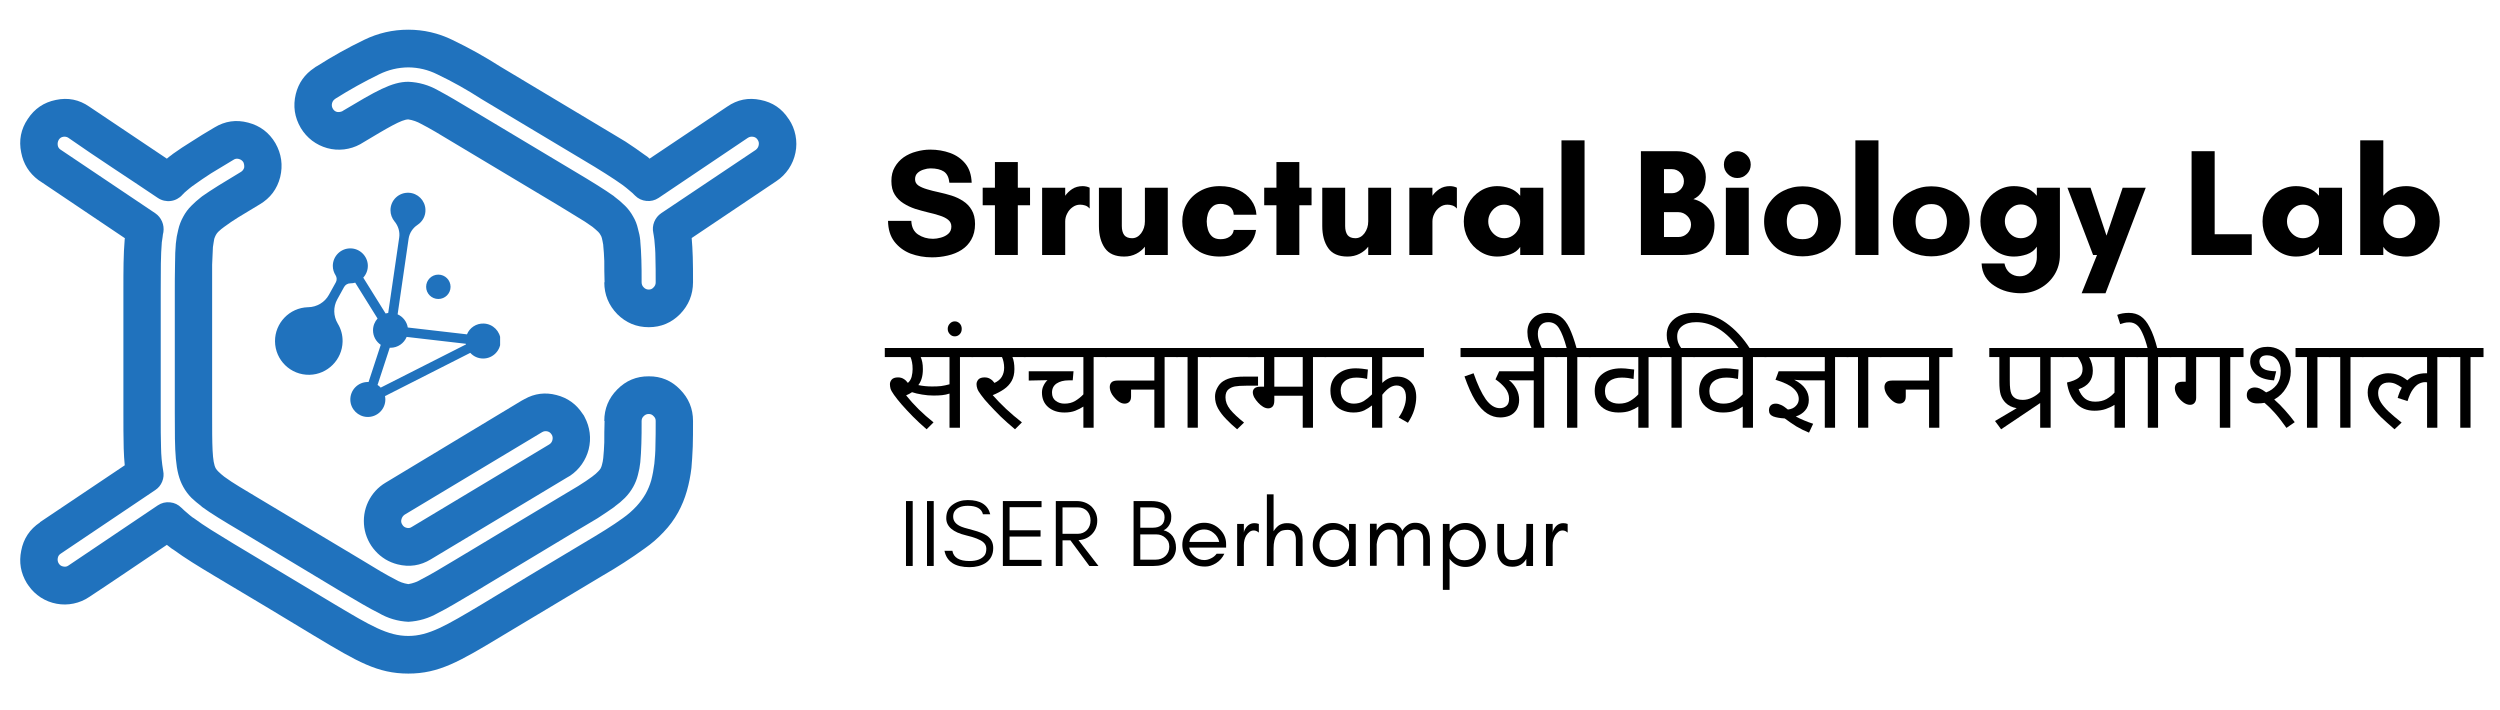 <svg xmlns="http://www.w3.org/2000/svg" xmlns:xlink="http://www.w3.org/1999/xlink" width="264" zoomAndPan="magnify" viewBox="0 0 198 56.25" height="75" preserveAspectRatio="xMidYMid meet" version="1.0"><defs><g/><clipPath id="d4ff845c56"><path d="M 1.301 2.102 L 63.625 2.102 L 63.625 53.484 L 1.301 53.484 Z M 1.301 2.102 " clip-rule="nonzero"/></clipPath><clipPath id="2b3cc79080"><path d="M 21.766 15.223 L 39.609 15.223 L 39.609 33.062 L 21.766 33.062 Z M 21.766 15.223 " clip-rule="nonzero"/></clipPath><clipPath id="77fc3ea884"><path d="M 33.75 22.715 C 33.75 22.184 34.184 21.75 34.715 21.75 C 35.25 21.75 35.684 22.184 35.684 22.715 C 35.684 23.25 35.25 23.68 34.715 23.68 C 34.184 23.68 33.75 23.25 33.75 22.715 Z M 39.648 26.953 C 39.68 27.742 39.047 28.395 38.266 28.395 C 37.859 28.395 37.496 28.223 37.246 27.945 L 30.492 31.371 C 30.508 31.457 30.52 31.547 30.52 31.637 C 30.52 32.422 29.867 33.051 29.078 33.023 C 28.359 32.996 27.773 32.41 27.746 31.691 C 27.719 30.902 28.348 30.254 29.133 30.254 C 29.152 30.254 29.172 30.254 29.191 30.254 L 30.156 27.309 C 29.785 27.059 29.543 26.637 29.543 26.16 C 29.543 25.801 29.68 25.473 29.902 25.227 L 28.133 22.387 C 28.012 22.422 27.883 22.441 27.746 22.441 L 27.742 22.441 C 27.539 22.441 27.348 22.555 27.25 22.734 L 26.711 23.711 C 26.379 24.312 26.398 25.039 26.75 25.629 C 27.004 26.043 27.145 26.535 27.133 27.059 C 27.105 28.488 25.941 29.656 24.512 29.684 C 23.016 29.715 21.793 28.52 21.781 27.031 C 21.77 25.582 22.93 24.375 24.383 24.332 C 24.391 24.332 24.402 24.332 24.41 24.332 C 25.094 24.32 25.723 23.945 26.051 23.348 L 26.598 22.359 C 26.695 22.184 26.684 21.969 26.578 21.801 C 26.441 21.586 26.359 21.332 26.359 21.059 C 26.359 20.289 26.984 19.668 27.75 19.672 C 28.488 19.672 29.105 20.27 29.133 21.008 C 29.145 21.387 29.004 21.734 28.77 21.988 L 30.539 24.828 C 30.609 24.809 30.676 24.793 30.746 24.785 L 31.617 18.816 C 31.684 18.355 31.543 17.891 31.242 17.531 C 31.047 17.289 30.926 16.984 30.926 16.648 C 30.926 15.863 31.578 15.234 32.367 15.266 C 33.086 15.293 33.668 15.875 33.695 16.594 C 33.719 17.098 33.465 17.547 33.074 17.805 C 32.695 18.055 32.43 18.449 32.363 18.898 L 31.492 24.895 C 31.91 25.082 32.219 25.469 32.297 25.938 L 36.984 26.48 C 37.195 25.961 37.715 25.602 38.316 25.625 C 39.035 25.652 39.621 26.234 39.648 26.953 Z M 36.906 27.277 C 36.902 27.262 36.898 27.246 36.895 27.227 L 32.207 26.684 C 32 27.188 31.504 27.543 30.926 27.543 C 30.906 27.543 30.887 27.543 30.867 27.543 L 29.902 30.488 C 29.996 30.547 30.078 30.621 30.152 30.699 Z M 36.906 27.277 " clip-rule="nonzero"/></clipPath><clipPath id="d941e67b19"><path d="M 193 27 L 196.695 27 L 196.695 34 L 193 34 Z M 193 27 " clip-rule="nonzero"/></clipPath></defs><g clip-path="url(#d4ff845c56)"><path fill="#2072bd" d="M 16.988 10.094 C 17.824 9.586 18.711 9.461 19.652 9.711 C 20.598 9.957 21.316 10.5 21.812 11.34 C 22.293 12.188 22.418 13.082 22.191 14.027 C 21.949 14.969 21.41 15.688 20.574 16.184 C 19.84 16.629 19.211 17.012 18.855 17.223 C 18.457 17.477 18.102 17.707 17.828 17.918 L 17.766 17.961 C 17.594 18.082 17.434 18.215 17.281 18.363 C 17.207 18.438 17.145 18.523 17.094 18.617 C 17.043 18.711 17.004 18.812 16.969 18.914 C 16.926 19.105 16.906 19.336 16.863 19.57 C 16.844 19.949 16.82 20.395 16.801 20.965 L 16.801 32.684 C 16.801 35.285 16.801 36.598 17.094 37.105 C 17.148 37.188 17.211 37.266 17.281 37.336 C 17.434 37.488 17.598 37.629 17.766 37.758 L 17.828 37.801 C 18.395 38.227 19.336 38.773 20.574 39.516 L 28.629 44.336 C 29.762 45.035 30.621 45.543 31.293 45.883 C 31.617 46.078 31.965 46.207 32.34 46.262 C 32.707 46.203 33.051 46.078 33.367 45.883 C 34.039 45.543 34.898 45.035 36.055 44.336 L 44.086 39.516 C 44.797 39.094 45.43 38.711 45.785 38.5 C 46.227 38.227 46.602 37.973 46.918 37.738 L 46.938 37.719 C 47.098 37.605 47.246 37.477 47.379 37.336 C 47.449 37.266 47.512 37.188 47.566 37.105 C 47.613 37.016 47.648 36.926 47.672 36.828 C 47.723 36.648 47.758 36.465 47.777 36.277 C 47.82 35.898 47.84 35.477 47.859 35.031 C 47.859 34.523 47.859 33.973 47.883 33.34 L 47.859 33.34 C 47.859 32.367 48.203 31.535 48.887 30.844 C 49.574 30.145 50.406 29.797 51.383 29.805 C 52.355 29.797 53.184 30.145 53.859 30.844 C 54.543 31.535 54.887 32.367 54.887 33.34 C 54.887 34.102 54.887 34.777 54.867 35.371 C 54.844 36.004 54.801 36.574 54.762 37.062 C 54.691 37.676 54.57 38.285 54.402 38.879 C 54.234 39.469 54.004 40.035 53.711 40.574 C 53.395 41.145 53.012 41.668 52.559 42.137 C 52.109 42.621 51.613 43.051 51.07 43.43 C 49.996 44.207 48.883 44.926 47.734 45.586 C 47.684 45.609 47.637 45.637 47.59 45.672 L 39.617 50.449 C 36.387 52.395 34.754 53.348 32.34 53.348 C 29.906 53.348 28.293 52.395 25.043 50.449 C 22.359 48.82 19.668 47.207 16.969 45.605 C 15.668 44.824 14.66 44.211 13.738 43.535 C 13.648 43.484 13.566 43.43 13.488 43.363 L 13.215 43.152 C 11.16 44.527 9.125 45.926 7.07 47.277 C 6.691 47.535 6.277 47.707 5.832 47.801 C 5.383 47.895 4.934 47.902 4.484 47.816 C 4.035 47.734 3.621 47.57 3.234 47.324 C 2.852 47.074 2.527 46.766 2.266 46.391 C 2.211 46.324 2.164 46.25 2.121 46.18 C 1.641 45.383 1.492 44.527 1.68 43.617 C 1.859 42.664 2.359 41.914 3.168 41.375 L 3.168 41.355 L 9.879 36.852 C 9.836 36.449 9.816 36.004 9.797 35.516 C 9.773 34.543 9.773 33.676 9.773 32.684 L 9.773 23.039 C 9.773 21.387 9.773 20.184 9.879 18.914 L 9.898 18.871 L 3.168 14.344 C 3.125 14.324 3.082 14.281 3.043 14.262 C 2.309 13.711 1.852 12.984 1.68 12.082 C 1.48 11.121 1.652 10.23 2.203 9.418 C 2.734 8.609 3.477 8.105 4.426 7.914 C 5.383 7.711 6.266 7.887 7.07 8.445 L 13.215 12.566 C 13.336 12.461 13.461 12.363 13.59 12.273 L 13.695 12.188 C 14.18 11.848 14.641 11.531 15.164 11.215 C 15.688 10.875 16.297 10.496 16.988 10.094 Z M 18.918 12.59 C 18.77 12.547 18.629 12.566 18.5 12.652 C 17.828 13.055 17.262 13.395 16.715 13.73 C 16.234 14.047 15.812 14.324 15.438 14.598 C 15.371 14.656 15.301 14.703 15.227 14.746 C 15.082 14.852 14.934 14.98 14.809 15.086 C 14.68 15.188 14.559 15.301 14.449 15.422 C 14.332 15.559 14.191 15.668 14.031 15.754 C 13.871 15.84 13.703 15.895 13.523 15.918 C 13.344 15.941 13.168 15.93 12.992 15.891 C 12.812 15.848 12.652 15.777 12.5 15.676 C 10.152 14.09 7.719 12.527 5.391 10.898 C 5.273 10.832 5.148 10.812 5.012 10.832 C 4.859 10.855 4.742 10.934 4.656 11.066 C 4.578 11.203 4.547 11.352 4.574 11.512 C 4.594 11.641 4.656 11.746 4.762 11.828 L 12.289 16.883 C 12.535 17.051 12.715 17.27 12.832 17.539 C 12.949 17.812 12.984 18.094 12.941 18.387 C 12.91 18.512 12.887 18.637 12.879 18.766 C 12.855 18.914 12.836 19.062 12.816 19.188 C 12.73 20.203 12.73 21.41 12.73 23.039 L 12.73 32.684 C 12.73 33.824 12.73 34.797 12.754 35.434 C 12.762 36.051 12.816 36.664 12.922 37.273 C 12.984 37.57 12.961 37.859 12.844 38.145 C 12.73 38.426 12.547 38.648 12.293 38.816 L 4.805 43.852 C 4.672 43.938 4.598 44.055 4.574 44.211 C 4.547 44.363 4.574 44.504 4.656 44.633 C 4.742 44.766 4.859 44.844 5.012 44.867 C 5.168 44.906 5.305 44.875 5.434 44.781 L 12.5 40.023 C 12.793 39.828 13.117 39.75 13.469 39.785 C 13.82 39.82 14.117 39.965 14.367 40.215 C 14.535 40.383 14.684 40.508 14.809 40.613 C 14.953 40.742 15.102 40.867 15.25 40.977 L 15.352 41.039 C 16.172 41.652 17.156 42.242 18.477 43.047 L 26.551 47.891 C 29.32 49.539 30.703 50.367 32.34 50.367 C 33.957 50.367 35.34 49.539 38.109 47.891 C 40.793 46.262 43.477 44.648 46.16 43.047 C 47.523 42.242 48.551 41.609 49.328 41.039 C 49.727 40.758 50.09 40.441 50.418 40.086 C 50.691 39.789 50.93 39.465 51.133 39.113 C 51.32 38.777 51.465 38.426 51.574 38.055 C 51.688 37.617 51.77 37.172 51.824 36.723 C 51.867 36.277 51.91 35.812 51.91 35.285 C 51.93 34.691 51.93 34.059 51.93 33.34 C 51.934 33.188 51.875 33.059 51.762 32.957 C 51.66 32.844 51.535 32.785 51.383 32.789 C 51.227 32.785 51.094 32.844 50.984 32.957 C 50.871 33.059 50.816 33.188 50.816 33.34 C 50.816 34.016 50.816 34.609 50.797 35.117 C 50.777 35.688 50.754 36.195 50.711 36.617 C 50.676 36.953 50.613 37.285 50.523 37.613 C 50.441 37.945 50.316 38.262 50.148 38.562 C 49.969 38.883 49.75 39.172 49.496 39.43 C 49.25 39.676 48.984 39.902 48.699 40.105 L 48.656 40.148 C 48.301 40.402 47.859 40.699 47.336 41.039 C 46.688 41.418 46.184 41.734 45.594 42.074 L 37.543 46.918 C 36.324 47.637 35.422 48.188 34.691 48.547 C 33.961 48.965 33.18 49.199 32.34 49.246 C 31.5 49.203 30.719 48.973 29.992 48.547 C 29.258 48.188 28.336 47.637 27.117 46.918 L 19.066 42.074 C 17.703 41.27 16.695 40.656 16.004 40.148 L 15.918 40.066 C 15.656 39.867 15.402 39.656 15.164 39.43 C 14.91 39.172 14.691 38.883 14.516 38.562 C 13.844 37.359 13.844 35.793 13.844 32.684 L 13.844 23.039 C 13.844 22.426 13.844 21.875 13.863 20.902 C 13.863 20.266 13.887 19.738 13.926 19.293 C 13.961 18.922 14.023 18.555 14.117 18.195 C 14.199 17.832 14.332 17.484 14.516 17.156 C 14.688 16.836 14.902 16.547 15.164 16.289 C 15.395 16.055 15.641 15.836 15.898 15.637 L 16.004 15.551 C 16.34 15.316 16.777 15.023 17.324 14.684 C 17.953 14.301 18.477 13.984 19.066 13.625 C 19.199 13.547 19.289 13.434 19.336 13.289 C 19.359 13.133 19.336 12.984 19.273 12.844 C 19.188 12.715 19.07 12.629 18.918 12.59 Z M 34.125 44.297 C 33.301 44.801 32.418 44.934 31.48 44.695 C 31.141 44.609 30.824 44.477 30.523 44.297 C 30.227 44.113 29.957 43.895 29.727 43.633 C 29.492 43.375 29.301 43.086 29.152 42.77 C 29.004 42.453 28.902 42.121 28.852 41.773 C 28.805 41.43 28.805 41.082 28.855 40.738 C 28.906 40.391 29.008 40.062 29.156 39.746 C 29.309 39.43 29.5 39.141 29.734 38.883 C 29.969 38.625 30.238 38.406 30.539 38.227 L 41.316 31.73 C 41.402 31.688 41.465 31.648 41.547 31.605 C 42.344 31.16 43.184 31.055 44.066 31.285 C 44.949 31.508 45.641 32.004 46.141 32.77 C 46.211 32.852 46.266 32.945 46.309 33.043 C 46.516 33.434 46.648 33.844 46.703 34.281 C 46.758 34.719 46.73 35.152 46.625 35.582 C 46.516 36.008 46.336 36.402 46.082 36.766 C 45.832 37.125 45.52 37.43 45.156 37.676 C 45.07 37.719 44.988 37.781 44.902 37.824 Z M 32.195 41.801 C 32.344 41.844 32.484 41.824 32.613 41.734 L 43.5 35.199 C 43.629 35.121 43.711 35.008 43.75 34.863 C 43.789 34.715 43.777 34.574 43.707 34.438 L 43.688 34.418 C 43.613 34.285 43.5 34.199 43.352 34.164 C 43.203 34.129 43.062 34.152 42.934 34.227 L 32.047 40.762 C 31.918 40.852 31.836 40.973 31.797 41.121 C 31.75 41.273 31.77 41.414 31.859 41.547 C 31.934 41.68 32.043 41.766 32.195 41.801 Z M 51.445 12.566 L 57.594 8.445 C 58.398 7.887 59.277 7.711 60.234 7.914 C 61.188 8.102 61.93 8.602 62.457 9.418 L 62.477 9.438 C 62.738 9.828 62.914 10.254 63.004 10.715 C 63.094 11.176 63.094 11.637 63 12.094 C 62.906 12.555 62.73 12.98 62.469 13.371 C 62.207 13.758 61.883 14.086 61.492 14.344 L 54.781 18.852 C 54.824 19.293 54.844 19.781 54.867 20.352 C 54.887 20.922 54.887 21.602 54.887 22.359 C 54.883 23.34 54.539 24.176 53.859 24.879 C 53.176 25.566 52.352 25.914 51.383 25.914 C 50.41 25.914 49.578 25.566 48.887 24.879 C 48.207 24.176 47.863 23.34 47.859 22.359 L 47.883 22.359 C 47.859 21.746 47.859 21.176 47.859 20.668 C 47.84 20.227 47.82 19.824 47.777 19.441 L 47.777 19.398 C 47.734 19.188 47.715 19.02 47.672 18.871 C 47.652 18.781 47.617 18.695 47.566 18.617 C 47.52 18.523 47.453 18.438 47.379 18.363 C 47.23 18.223 47.078 18.086 46.918 17.961 L 46.855 17.918 C 46.508 17.668 46.152 17.434 45.785 17.223 C 45.426 16.988 44.797 16.629 44.086 16.184 L 36.031 11.363 C 34.879 10.664 33.996 10.137 33.367 9.82 C 33.047 9.637 32.707 9.516 32.34 9.457 C 31.816 9.457 30.746 10.094 28.629 11.363 L 28.523 11.426 C 28.125 11.645 27.699 11.777 27.25 11.832 C 26.797 11.883 26.352 11.852 25.914 11.73 C 25.477 11.609 25.078 11.41 24.715 11.137 C 24.355 10.859 24.059 10.527 23.824 10.137 C 23.328 9.293 23.195 8.398 23.426 7.449 C 23.645 6.566 24.137 5.875 24.895 5.375 C 24.965 5.316 25.043 5.266 25.125 5.227 C 26.324 4.465 27.559 3.773 28.84 3.156 C 29.941 2.621 31.105 2.352 32.332 2.352 C 33.555 2.352 34.719 2.621 35.82 3.156 C 37.129 3.785 38.395 4.488 39.617 5.27 L 47.672 10.094 C 48.363 10.516 48.992 10.875 49.539 11.215 C 50.082 11.574 50.586 11.914 51.07 12.273 C 51.207 12.355 51.336 12.453 51.445 12.566 Z M 59.227 10.918 L 52.16 15.676 C 51.867 15.871 51.543 15.949 51.191 15.914 C 50.844 15.879 50.543 15.738 50.293 15.488 C 50.156 15.344 50.008 15.207 49.852 15.086 C 49.684 14.938 49.516 14.809 49.328 14.664 C 48.949 14.387 48.488 14.09 47.965 13.754 C 47.441 13.414 46.832 13.055 46.16 12.652 L 38.109 7.832 C 36.988 7.105 35.828 6.457 34.625 5.883 C 33.906 5.527 33.145 5.344 32.34 5.336 C 31.531 5.344 30.762 5.527 30.035 5.883 C 28.844 6.465 27.691 7.105 26.574 7.809 L 26.551 7.828 C 26.418 7.914 26.332 8.031 26.297 8.184 C 26.262 8.336 26.281 8.477 26.363 8.613 C 26.438 8.746 26.551 8.832 26.699 8.867 C 26.844 8.887 26.984 8.867 27.117 8.805 L 27.18 8.762 C 29.738 7.238 31.02 6.477 32.34 6.477 C 33.18 6.512 33.961 6.738 34.691 7.152 C 35.445 7.555 36.348 8.082 37.543 8.805 L 45.594 13.625 C 46.184 13.984 46.707 14.281 47.336 14.684 C 47.84 15 48.258 15.277 48.617 15.531 L 48.656 15.57 C 48.957 15.789 49.234 16.031 49.496 16.289 C 49.758 16.547 49.973 16.836 50.148 17.156 C 50.324 17.453 50.449 17.773 50.523 18.109 C 50.617 18.422 50.68 18.738 50.711 19.062 L 50.711 19.105 C 50.754 19.527 50.777 20.012 50.797 20.586 C 50.816 21.094 50.816 21.684 50.816 22.359 C 50.816 22.52 50.871 22.652 50.984 22.762 C 51.094 22.879 51.227 22.934 51.383 22.934 C 51.535 22.934 51.66 22.879 51.762 22.762 C 51.875 22.652 51.934 22.52 51.93 22.359 C 51.93 21.641 51.93 21.008 51.91 20.414 C 51.91 19.906 51.867 19.422 51.824 18.977 L 51.781 18.68 L 51.742 18.449 C 51.676 18.148 51.703 17.855 51.816 17.57 C 51.934 17.285 52.117 17.055 52.371 16.883 L 59.855 11.871 C 59.977 11.777 60.055 11.66 60.086 11.512 C 60.125 11.352 60.098 11.203 60.004 11.066 C 59.922 10.934 59.801 10.855 59.648 10.832 C 59.496 10.809 59.355 10.836 59.227 10.918 Z M 59.227 10.918 " fill-opacity="1" fill-rule="nonzero"/></g><g clip-path="url(#2b3cc79080)"><g clip-path="url(#77fc3ea884)"><path fill="#2072bd" d="M 21.77 15.234 L 21.77 33.051 L 39.609 33.051 L 39.609 15.234 Z M 21.77 15.234 " fill-opacity="1" fill-rule="nonzero"/></g></g><g fill="#000000" fill-opacity="1"><g transform="translate(69.973, 20.194)"><g><path d="M 3.922 -1.281 C 4.109 -1.281 4.316 -1.312 4.547 -1.375 C 4.773 -1.438 4.969 -1.535 5.125 -1.672 C 5.289 -1.816 5.375 -2.008 5.375 -2.25 C 5.375 -2.477 5.285 -2.66 5.109 -2.797 C 4.941 -2.93 4.719 -3.039 4.438 -3.125 C 4.156 -3.219 3.848 -3.301 3.516 -3.375 C 3.18 -3.457 2.844 -3.551 2.5 -3.656 C 2.164 -3.77 1.859 -3.914 1.578 -4.094 C 1.297 -4.27 1.066 -4.5 0.891 -4.781 C 0.711 -5.062 0.625 -5.422 0.625 -5.859 C 0.625 -6.285 0.711 -6.648 0.891 -6.953 C 1.066 -7.266 1.301 -7.523 1.594 -7.734 C 1.895 -7.941 2.227 -8.094 2.594 -8.188 C 2.957 -8.289 3.328 -8.344 3.703 -8.344 C 4.266 -8.344 4.789 -8.254 5.281 -8.078 C 5.77 -7.898 6.172 -7.617 6.484 -7.234 C 6.797 -6.848 6.961 -6.344 6.984 -5.719 L 5.219 -5.719 C 5.176 -6.145 5.031 -6.441 4.781 -6.609 C 4.531 -6.773 4.176 -6.859 3.719 -6.859 C 3.551 -6.859 3.375 -6.828 3.188 -6.766 C 3 -6.711 2.836 -6.625 2.703 -6.5 C 2.566 -6.375 2.5 -6.207 2.5 -6 C 2.5 -5.789 2.586 -5.625 2.766 -5.5 C 2.941 -5.383 3.172 -5.285 3.453 -5.203 C 3.734 -5.117 4.039 -5.039 4.375 -4.969 C 4.719 -4.895 5.055 -4.805 5.391 -4.703 C 5.723 -4.598 6.031 -4.453 6.312 -4.266 C 6.594 -4.086 6.816 -3.852 6.984 -3.562 C 7.16 -3.27 7.25 -2.898 7.25 -2.453 C 7.25 -1.973 7.148 -1.562 6.953 -1.219 C 6.766 -0.883 6.508 -0.613 6.188 -0.406 C 5.863 -0.195 5.492 -0.047 5.078 0.047 C 4.672 0.141 4.258 0.188 3.844 0.188 C 3.238 0.188 2.672 0.086 2.141 -0.109 C 1.617 -0.316 1.191 -0.633 0.859 -1.062 C 0.535 -1.488 0.367 -2.035 0.359 -2.703 L 2.203 -2.703 C 2.223 -2.211 2.398 -1.852 2.734 -1.625 C 3.078 -1.395 3.473 -1.281 3.922 -1.281 Z M 3.922 -1.281 "/></g></g></g><g fill="#000000" fill-opacity="1"><g transform="translate(77.595, 20.194)"><g><path d="M 3.016 -3.938 L 3.016 0 L 1.203 0 L 1.203 -3.938 L 0.234 -3.938 L 0.234 -5.328 L 1.203 -5.328 L 1.203 -7.359 L 3.016 -7.359 L 3.016 -5.328 L 3.984 -5.328 L 3.984 -3.938 Z M 3.016 -3.938 "/></g></g></g><g fill="#000000" fill-opacity="1"><g transform="translate(81.817, 20.194)"><g><path d="M 3.734 -3.984 C 3.504 -3.984 3.301 -3.914 3.125 -3.781 C 2.945 -3.656 2.805 -3.488 2.703 -3.281 C 2.598 -3.082 2.547 -2.875 2.547 -2.656 L 2.547 0 L 0.719 0 L 0.719 -5.328 L 2.547 -5.328 L 2.547 -4.688 C 2.68 -4.883 2.863 -5.062 3.094 -5.219 C 3.332 -5.375 3.613 -5.453 3.938 -5.453 C 4.02 -5.453 4.113 -5.441 4.219 -5.422 C 4.32 -5.398 4.41 -5.367 4.484 -5.328 L 4.484 -3.688 L 4.469 -3.688 C 4.375 -3.801 4.258 -3.879 4.125 -3.922 C 4 -3.961 3.867 -3.984 3.734 -3.984 Z M 3.734 -3.984 "/></g></g></g><g fill="#000000" fill-opacity="1"><g transform="translate(86.426, 20.194)"><g><path d="M 0.609 -2.297 L 0.609 -5.328 L 2.422 -5.328 L 2.422 -2.297 C 2.422 -1.992 2.484 -1.754 2.609 -1.578 C 2.742 -1.41 2.953 -1.328 3.234 -1.328 C 3.516 -1.328 3.754 -1.457 3.953 -1.719 C 4.148 -1.988 4.25 -2.301 4.25 -2.656 L 4.25 -5.328 L 6.062 -5.328 L 6.062 0 L 4.25 0 L 4.25 -0.656 C 4.07 -0.426 3.844 -0.238 3.562 -0.094 C 3.281 0.051 2.961 0.125 2.609 0.125 C 1.898 0.125 1.391 -0.098 1.078 -0.547 C 0.766 -0.992 0.609 -1.578 0.609 -2.297 Z M 0.609 -2.297 "/></g></g></g><g fill="#000000" fill-opacity="1"><g transform="translate(93.213, 20.194)"><g><path d="M 3.453 -4.047 C 3.172 -4.047 2.953 -3.969 2.797 -3.812 C 2.641 -3.664 2.523 -3.484 2.453 -3.266 C 2.391 -3.055 2.359 -2.852 2.359 -2.656 C 2.359 -2.445 2.391 -2.234 2.453 -2.016 C 2.516 -1.797 2.625 -1.613 2.781 -1.469 C 2.945 -1.32 3.172 -1.25 3.453 -1.25 C 3.734 -1.25 3.969 -1.312 4.156 -1.438 C 4.352 -1.562 4.469 -1.742 4.5 -1.984 L 6.266 -1.984 C 6.211 -1.586 6.062 -1.227 5.812 -0.906 C 5.562 -0.594 5.227 -0.344 4.812 -0.156 C 4.406 0.031 3.93 0.125 3.391 0.125 C 2.773 0.125 2.242 0 1.797 -0.25 C 1.359 -0.508 1.02 -0.848 0.781 -1.266 C 0.539 -1.691 0.422 -2.156 0.422 -2.656 C 0.422 -3.164 0.539 -3.629 0.781 -4.047 C 1.031 -4.473 1.379 -4.812 1.828 -5.062 C 2.273 -5.32 2.797 -5.453 3.391 -5.453 C 3.961 -5.453 4.461 -5.348 4.891 -5.141 C 5.316 -4.941 5.648 -4.672 5.891 -4.328 C 6.141 -3.984 6.273 -3.602 6.297 -3.188 L 4.5 -3.188 C 4.488 -3.445 4.391 -3.656 4.203 -3.812 C 4.016 -3.969 3.766 -4.047 3.453 -4.047 Z M 3.453 -4.047 "/></g></g></g><g fill="#000000" fill-opacity="1"><g transform="translate(99.891, 20.194)"><g><path d="M 3.016 -3.938 L 3.016 0 L 1.203 0 L 1.203 -3.938 L 0.234 -3.938 L 0.234 -5.328 L 1.203 -5.328 L 1.203 -7.359 L 3.016 -7.359 L 3.016 -5.328 L 3.984 -5.328 L 3.984 -3.938 Z M 3.016 -3.938 "/></g></g></g><g fill="#000000" fill-opacity="1"><g transform="translate(104.114, 20.194)"><g><path d="M 0.609 -2.297 L 0.609 -5.328 L 2.422 -5.328 L 2.422 -2.297 C 2.422 -1.992 2.484 -1.754 2.609 -1.578 C 2.742 -1.41 2.953 -1.328 3.234 -1.328 C 3.516 -1.328 3.754 -1.457 3.953 -1.719 C 4.148 -1.988 4.25 -2.301 4.25 -2.656 L 4.25 -5.328 L 6.062 -5.328 L 6.062 0 L 4.25 0 L 4.25 -0.656 C 4.07 -0.426 3.844 -0.238 3.562 -0.094 C 3.281 0.051 2.961 0.125 2.609 0.125 C 1.898 0.125 1.391 -0.098 1.078 -0.547 C 0.766 -0.992 0.609 -1.578 0.609 -2.297 Z M 0.609 -2.297 "/></g></g></g><g fill="#000000" fill-opacity="1"><g transform="translate(110.901, 20.194)"><g><path d="M 3.734 -3.984 C 3.504 -3.984 3.301 -3.914 3.125 -3.781 C 2.945 -3.656 2.805 -3.488 2.703 -3.281 C 2.598 -3.082 2.547 -2.875 2.547 -2.656 L 2.547 0 L 0.719 0 L 0.719 -5.328 L 2.547 -5.328 L 2.547 -4.688 C 2.68 -4.883 2.863 -5.062 3.094 -5.219 C 3.332 -5.375 3.613 -5.453 3.938 -5.453 C 4.02 -5.453 4.113 -5.441 4.219 -5.422 C 4.32 -5.398 4.41 -5.367 4.484 -5.328 L 4.484 -3.688 L 4.469 -3.688 C 4.375 -3.801 4.258 -3.879 4.125 -3.922 C 4 -3.961 3.867 -3.984 3.734 -3.984 Z M 3.734 -3.984 "/></g></g></g><g fill="#000000" fill-opacity="1"><g transform="translate(115.51, 20.194)"><g><path d="M 4.891 -2.656 C 4.891 -2.895 4.832 -3.113 4.719 -3.312 C 4.613 -3.508 4.461 -3.672 4.266 -3.797 C 4.078 -3.922 3.863 -3.984 3.625 -3.984 C 3.383 -3.984 3.172 -3.922 2.984 -3.797 C 2.797 -3.672 2.645 -3.508 2.531 -3.312 C 2.414 -3.113 2.359 -2.895 2.359 -2.656 C 2.359 -2.426 2.414 -2.207 2.531 -2 C 2.645 -1.801 2.797 -1.641 2.984 -1.516 C 3.172 -1.391 3.383 -1.328 3.625 -1.328 C 3.863 -1.328 4.078 -1.391 4.266 -1.516 C 4.461 -1.641 4.613 -1.801 4.719 -2 C 4.832 -2.207 4.891 -2.426 4.891 -2.656 Z M 6.719 -5.328 L 6.719 0 L 4.891 0 L 4.891 -0.641 C 4.711 -0.367 4.445 -0.172 4.094 -0.047 C 3.75 0.066 3.41 0.125 3.078 0.125 C 2.578 0.125 2.125 -0.004 1.719 -0.266 C 1.312 -0.523 0.992 -0.863 0.766 -1.281 C 0.535 -1.707 0.422 -2.164 0.422 -2.656 C 0.422 -3.145 0.535 -3.602 0.766 -4.031 C 0.992 -4.457 1.312 -4.801 1.719 -5.062 C 2.125 -5.32 2.578 -5.453 3.078 -5.453 C 3.41 -5.453 3.738 -5.395 4.062 -5.281 C 4.383 -5.164 4.66 -4.969 4.891 -4.688 L 4.891 -5.328 Z M 6.719 -5.328 "/></g></g></g><g fill="#000000" fill-opacity="1"><g transform="translate(122.95, 20.194)"><g><path d="M 2.547 0 L 0.719 0 L 0.719 -9.078 L 2.547 -9.078 Z M 2.547 0 "/></g></g></g><g fill="#000000" fill-opacity="1"><g transform="translate(126.217, 20.194)"><g/></g></g><g fill="#000000" fill-opacity="1"><g transform="translate(129.241, 20.194)"><g><path d="M 4.688 -2.406 C 4.688 -2.676 4.586 -2.906 4.391 -3.094 C 4.191 -3.289 3.957 -3.391 3.688 -3.391 L 2.547 -3.391 L 2.547 -1.422 L 3.688 -1.422 C 3.957 -1.422 4.191 -1.516 4.391 -1.703 C 4.586 -1.898 4.688 -2.133 4.688 -2.406 Z M 4.125 -5.844 C 4.125 -6.102 4.031 -6.328 3.844 -6.516 C 3.656 -6.703 3.43 -6.797 3.172 -6.797 L 2.547 -6.797 L 2.547 -4.891 L 3.172 -4.891 C 3.43 -4.891 3.656 -4.984 3.844 -5.172 C 4.031 -5.359 4.125 -5.582 4.125 -5.844 Z M 6.547 -2.359 C 6.547 -1.648 6.328 -1.078 5.891 -0.641 C 5.453 -0.211 4.836 0 4.047 0 L 0.719 0 L 0.719 -8.219 L 3.562 -8.219 C 4.02 -8.219 4.422 -8.125 4.766 -7.938 C 5.109 -7.758 5.375 -7.516 5.562 -7.203 C 5.758 -6.891 5.859 -6.547 5.859 -6.172 C 5.859 -5.742 5.77 -5.379 5.594 -5.078 C 5.414 -4.773 5.176 -4.555 4.875 -4.422 C 5.332 -4.316 5.723 -4.082 6.047 -3.719 C 6.379 -3.363 6.547 -2.91 6.547 -2.359 Z M 6.547 -2.359 "/></g></g></g><g fill="#000000" fill-opacity="1"><g transform="translate(135.908, 20.194)"><g><path d="M 0.625 -7.156 C 0.625 -7.457 0.727 -7.707 0.938 -7.906 C 1.145 -8.113 1.395 -8.219 1.688 -8.219 C 1.977 -8.219 2.227 -8.113 2.438 -7.906 C 2.645 -7.707 2.75 -7.457 2.75 -7.156 C 2.75 -6.863 2.645 -6.613 2.438 -6.406 C 2.227 -6.195 1.977 -6.094 1.688 -6.094 C 1.395 -6.094 1.145 -6.195 0.938 -6.406 C 0.727 -6.613 0.625 -6.863 0.625 -7.156 Z M 2.594 0 L 0.781 0 L 0.781 -5.328 L 2.594 -5.328 Z M 2.594 0 "/></g></g></g><g fill="#000000" fill-opacity="1"><g transform="translate(139.295, 20.194)"><g><path d="M 3.469 -1.25 C 3.789 -1.25 4.039 -1.316 4.219 -1.453 C 4.395 -1.598 4.52 -1.773 4.594 -1.984 C 4.664 -2.203 4.703 -2.426 4.703 -2.656 C 4.703 -2.875 4.66 -3.086 4.578 -3.297 C 4.504 -3.504 4.379 -3.676 4.203 -3.812 C 4.023 -3.957 3.781 -4.031 3.469 -4.031 C 3.156 -4.031 2.906 -3.957 2.719 -3.812 C 2.539 -3.676 2.41 -3.504 2.328 -3.297 C 2.254 -3.086 2.219 -2.875 2.219 -2.656 C 2.219 -2.426 2.254 -2.203 2.328 -1.984 C 2.398 -1.773 2.523 -1.598 2.703 -1.453 C 2.891 -1.316 3.145 -1.25 3.469 -1.25 Z M 3.469 -5.438 C 4.031 -5.438 4.539 -5.316 5 -5.078 C 5.457 -4.848 5.82 -4.523 6.094 -4.109 C 6.363 -3.703 6.5 -3.219 6.5 -2.656 C 6.5 -2.094 6.363 -1.602 6.094 -1.188 C 5.832 -0.77 5.469 -0.445 5 -0.219 C 4.539 0 4.031 0.109 3.469 0.109 C 2.906 0.109 2.391 0 1.922 -0.219 C 1.461 -0.445 1.098 -0.77 0.828 -1.188 C 0.555 -1.602 0.422 -2.094 0.422 -2.656 C 0.422 -3.219 0.555 -3.703 0.828 -4.109 C 1.109 -4.523 1.477 -4.848 1.938 -5.078 C 2.406 -5.316 2.914 -5.438 3.469 -5.438 Z M 3.469 -5.438 "/></g></g></g><g fill="#000000" fill-opacity="1"><g transform="translate(146.227, 20.194)"><g><path d="M 2.547 0 L 0.719 0 L 0.719 -9.078 L 2.547 -9.078 Z M 2.547 0 "/></g></g></g><g fill="#000000" fill-opacity="1"><g transform="translate(149.494, 20.194)"><g><path d="M 3.469 -1.25 C 3.789 -1.25 4.039 -1.316 4.219 -1.453 C 4.395 -1.598 4.52 -1.773 4.594 -1.984 C 4.664 -2.203 4.703 -2.426 4.703 -2.656 C 4.703 -2.875 4.66 -3.086 4.578 -3.297 C 4.504 -3.504 4.379 -3.676 4.203 -3.812 C 4.023 -3.957 3.781 -4.031 3.469 -4.031 C 3.156 -4.031 2.906 -3.957 2.719 -3.812 C 2.539 -3.676 2.41 -3.504 2.328 -3.297 C 2.254 -3.086 2.219 -2.875 2.219 -2.656 C 2.219 -2.426 2.254 -2.203 2.328 -1.984 C 2.398 -1.773 2.523 -1.598 2.703 -1.453 C 2.891 -1.316 3.145 -1.25 3.469 -1.25 Z M 3.469 -5.438 C 4.031 -5.438 4.539 -5.316 5 -5.078 C 5.457 -4.848 5.82 -4.523 6.094 -4.109 C 6.363 -3.703 6.5 -3.219 6.5 -2.656 C 6.5 -2.094 6.363 -1.602 6.094 -1.188 C 5.832 -0.77 5.469 -0.445 5 -0.219 C 4.539 0 4.031 0.109 3.469 0.109 C 2.906 0.109 2.391 0 1.922 -0.219 C 1.461 -0.445 1.098 -0.77 0.828 -1.188 C 0.555 -1.602 0.422 -2.094 0.422 -2.656 C 0.422 -3.219 0.555 -3.703 0.828 -4.109 C 1.109 -4.523 1.477 -4.848 1.938 -5.078 C 2.406 -5.316 2.914 -5.438 3.469 -5.438 Z M 3.469 -5.438 "/></g></g></g><g fill="#000000" fill-opacity="1"><g transform="translate(156.426, 20.194)"><g><path d="M 3.625 -1.328 C 3.863 -1.328 4.078 -1.391 4.266 -1.516 C 4.461 -1.641 4.613 -1.805 4.719 -2.016 C 4.832 -2.223 4.891 -2.441 4.891 -2.672 C 4.891 -2.91 4.832 -3.129 4.719 -3.328 C 4.613 -3.523 4.461 -3.688 4.266 -3.812 C 4.078 -3.938 3.863 -4 3.625 -4 C 3.383 -4 3.172 -3.938 2.984 -3.812 C 2.797 -3.688 2.645 -3.523 2.531 -3.328 C 2.414 -3.129 2.359 -2.91 2.359 -2.672 C 2.359 -2.441 2.414 -2.223 2.531 -2.016 C 2.645 -1.805 2.797 -1.641 2.984 -1.516 C 3.172 -1.391 3.383 -1.328 3.625 -1.328 Z M 4.891 -4.688 L 4.891 -5.328 L 6.719 -5.328 L 6.719 -0.016 C 6.719 0.566 6.578 1.086 6.297 1.547 C 6.016 2.004 5.641 2.363 5.172 2.625 C 4.703 2.895 4.188 3.031 3.625 3.031 C 3.258 3.031 2.895 2.984 2.531 2.891 C 2.176 2.797 1.848 2.648 1.547 2.453 C 1.242 2.266 1 2.02 0.812 1.719 C 0.633 1.426 0.535 1.078 0.516 0.672 L 2.328 0.672 C 2.391 0.992 2.531 1.242 2.75 1.422 C 2.977 1.598 3.238 1.688 3.531 1.688 C 3.801 1.688 4.035 1.613 4.234 1.469 C 4.441 1.32 4.602 1.133 4.719 0.906 C 4.832 0.676 4.891 0.438 4.891 0.188 L 4.891 -0.656 C 4.711 -0.375 4.445 -0.172 4.094 -0.047 C 3.75 0.066 3.41 0.125 3.078 0.125 C 2.578 0.125 2.125 -0.004 1.719 -0.266 C 1.312 -0.535 0.992 -0.879 0.766 -1.297 C 0.535 -1.723 0.422 -2.18 0.422 -2.672 C 0.422 -3.16 0.535 -3.617 0.766 -4.047 C 0.992 -4.473 1.312 -4.812 1.719 -5.062 C 2.125 -5.32 2.578 -5.453 3.078 -5.453 C 3.41 -5.453 3.734 -5.398 4.047 -5.297 C 4.359 -5.191 4.641 -4.988 4.891 -4.688 Z M 4.891 -4.688 "/></g></g></g><g fill="#000000" fill-opacity="1"><g transform="translate(163.866, 20.194)"><g><path d="M 2.891 3.031 L 1 3.031 L 2.219 0 L 1.906 0 L -0.125 -5.328 L 1.703 -5.328 L 2.969 -1.531 L 4.25 -5.328 L 6.078 -5.328 L 4.047 0 Z M 2.891 3.031 "/></g></g></g><g fill="#000000" fill-opacity="1"><g transform="translate(169.831, 20.194)"><g/></g></g><g fill="#000000" fill-opacity="1"><g transform="translate(172.855, 20.194)"><g><path d="M 0.719 0 L 0.719 -8.219 L 2.547 -8.219 L 2.547 -1.641 L 5.484 -1.641 L 5.484 0 Z M 0.719 0 "/></g></g></g><g fill="#000000" fill-opacity="1"><g transform="translate(178.771, 20.194)"><g><path d="M 4.891 -2.656 C 4.891 -2.895 4.832 -3.113 4.719 -3.312 C 4.613 -3.508 4.461 -3.672 4.266 -3.797 C 4.078 -3.922 3.863 -3.984 3.625 -3.984 C 3.383 -3.984 3.172 -3.922 2.984 -3.797 C 2.797 -3.672 2.645 -3.508 2.531 -3.312 C 2.414 -3.113 2.359 -2.895 2.359 -2.656 C 2.359 -2.426 2.414 -2.207 2.531 -2 C 2.645 -1.801 2.797 -1.641 2.984 -1.516 C 3.172 -1.391 3.383 -1.328 3.625 -1.328 C 3.863 -1.328 4.078 -1.391 4.266 -1.516 C 4.461 -1.641 4.613 -1.801 4.719 -2 C 4.832 -2.207 4.891 -2.426 4.891 -2.656 Z M 6.719 -5.328 L 6.719 0 L 4.891 0 L 4.891 -0.641 C 4.711 -0.367 4.445 -0.172 4.094 -0.047 C 3.75 0.066 3.41 0.125 3.078 0.125 C 2.578 0.125 2.125 -0.004 1.719 -0.266 C 1.312 -0.523 0.992 -0.863 0.766 -1.281 C 0.535 -1.707 0.422 -2.164 0.422 -2.656 C 0.422 -3.145 0.535 -3.602 0.766 -4.031 C 0.992 -4.457 1.312 -4.801 1.719 -5.062 C 2.125 -5.32 2.578 -5.453 3.078 -5.453 C 3.41 -5.453 3.738 -5.395 4.062 -5.281 C 4.383 -5.164 4.66 -4.969 4.891 -4.688 L 4.891 -5.328 Z M 6.719 -5.328 "/></g></g></g><g fill="#000000" fill-opacity="1"><g transform="translate(186.211, 20.194)"><g><path d="M 2.547 -2.656 C 2.547 -2.426 2.598 -2.207 2.703 -2 C 2.816 -1.801 2.969 -1.641 3.156 -1.516 C 3.352 -1.391 3.57 -1.328 3.812 -1.328 C 4.051 -1.328 4.266 -1.391 4.453 -1.516 C 4.641 -1.641 4.789 -1.801 4.906 -2 C 5.02 -2.207 5.078 -2.426 5.078 -2.656 C 5.078 -2.895 5.02 -3.113 4.906 -3.312 C 4.789 -3.508 4.641 -3.672 4.453 -3.797 C 4.266 -3.922 4.051 -3.984 3.812 -3.984 C 3.57 -3.984 3.352 -3.922 3.156 -3.797 C 2.969 -3.672 2.816 -3.508 2.703 -3.312 C 2.598 -3.113 2.547 -2.895 2.547 -2.656 Z M 2.547 0 L 0.719 0 L 0.719 -9.078 L 2.547 -9.078 L 2.547 -4.688 C 2.773 -4.969 3.047 -5.164 3.359 -5.281 C 3.68 -5.395 4.016 -5.453 4.359 -5.453 C 4.867 -5.453 5.32 -5.32 5.719 -5.062 C 6.125 -4.801 6.441 -4.457 6.672 -4.031 C 6.898 -3.602 7.016 -3.145 7.016 -2.656 C 7.016 -2.164 6.898 -1.707 6.672 -1.281 C 6.441 -0.863 6.125 -0.523 5.719 -0.266 C 5.32 -0.004 4.867 0.125 4.359 0.125 C 4.016 0.125 3.672 0.066 3.328 -0.047 C 2.984 -0.172 2.723 -0.367 2.547 -0.641 Z M 2.547 0 "/></g></g></g><g fill="#000000" fill-opacity="1"><g transform="translate(193.652, 20.194)"><g/></g></g><g fill="#000000" fill-opacity="1"><g transform="translate(70.076, 33.874)"><g><path d="M 5.953 -5.594 L 5.953 0 L 5.125 0 L 5.125 -2.703 C 4.938 -2.641 4.742 -2.598 4.547 -2.578 C 4.348 -2.555 4.117 -2.547 3.859 -2.547 C 3.566 -2.547 3.266 -2.57 2.953 -2.625 C 2.641 -2.676 2.375 -2.738 2.156 -2.812 C 2.02 -2.719 1.863 -2.633 1.688 -2.562 C 1.969 -2.207 2.297 -1.844 2.672 -1.469 C 3.047 -1.102 3.441 -0.754 3.859 -0.422 L 3.312 0.125 C 2.926 -0.207 2.566 -0.539 2.234 -0.875 C 1.898 -1.219 1.602 -1.535 1.344 -1.828 C 1.094 -2.117 0.891 -2.375 0.734 -2.594 C 0.586 -2.801 0.492 -2.969 0.453 -3.094 C 0.422 -3.219 0.406 -3.336 0.406 -3.453 C 0.406 -3.578 0.453 -3.695 0.547 -3.812 C 0.648 -3.926 0.816 -3.984 1.047 -3.984 C 1.223 -3.984 1.375 -3.941 1.5 -3.859 C 1.625 -3.785 1.734 -3.68 1.828 -3.547 C 1.973 -3.672 2.07 -3.832 2.125 -4.031 C 2.176 -4.238 2.203 -4.441 2.203 -4.641 C 2.203 -4.848 2.188 -5.031 2.156 -5.188 C 2.125 -5.352 2.082 -5.488 2.031 -5.594 L 0 -5.594 L 0 -6.312 L 7 -6.312 L 7 -5.594 Z M 3.734 -3.266 C 4.004 -3.266 4.242 -3.273 4.453 -3.297 C 4.672 -3.328 4.895 -3.375 5.125 -3.438 L 5.125 -5.594 L 2.844 -5.594 C 2.895 -5.477 2.938 -5.344 2.969 -5.188 C 3 -5.031 3.016 -4.848 3.016 -4.641 C 3.016 -4.359 2.984 -4.113 2.922 -3.906 C 2.859 -3.695 2.77 -3.52 2.656 -3.375 C 3.008 -3.301 3.367 -3.266 3.734 -3.266 Z M 3.734 -3.266 "/></g></g></g><g fill="#000000" fill-opacity="1"><g transform="translate(76.935, 33.874)"><g><path d="M -1.875 -7.828 C -1.875 -7.992 -1.816 -8.133 -1.703 -8.25 C -1.598 -8.363 -1.469 -8.422 -1.312 -8.422 C -1.164 -8.422 -1.035 -8.363 -0.922 -8.25 C -0.816 -8.133 -0.766 -7.992 -0.766 -7.828 C -0.766 -7.66 -0.816 -7.52 -0.922 -7.406 C -1.035 -7.289 -1.164 -7.234 -1.312 -7.234 C -1.469 -7.234 -1.598 -7.289 -1.703 -7.406 C -1.816 -7.52 -1.875 -7.66 -1.875 -7.828 Z M -1.875 -7.828 "/></g></g></g><g fill="#000000" fill-opacity="1"><g transform="translate(76.935, 33.874)"><g><path d="M 4 -0.422 L 3.453 0.125 C 3.055 -0.207 2.68 -0.539 2.328 -0.875 C 1.984 -1.219 1.676 -1.535 1.406 -1.828 C 1.133 -2.117 0.922 -2.375 0.766 -2.594 C 0.609 -2.801 0.508 -2.969 0.469 -3.094 C 0.426 -3.219 0.406 -3.336 0.406 -3.453 C 0.406 -3.578 0.453 -3.695 0.547 -3.812 C 0.648 -3.926 0.816 -3.984 1.047 -3.984 C 1.223 -3.984 1.375 -3.941 1.5 -3.859 C 1.625 -3.785 1.734 -3.68 1.828 -3.547 C 2.098 -3.672 2.289 -3.832 2.406 -4.031 C 2.531 -4.238 2.594 -4.477 2.594 -4.75 C 2.594 -4.906 2.578 -5.055 2.547 -5.203 C 2.516 -5.359 2.473 -5.488 2.422 -5.594 L 0 -5.594 L 0 -6.312 L 4.297 -6.312 L 4.297 -5.594 L 3.25 -5.594 C 3.352 -5.352 3.406 -5.035 3.406 -4.641 C 3.406 -4.273 3.332 -3.961 3.188 -3.703 C 3.039 -3.441 2.836 -3.223 2.578 -3.047 C 2.316 -2.867 2.02 -2.711 1.688 -2.578 C 2 -2.223 2.352 -1.859 2.75 -1.484 C 3.156 -1.109 3.57 -0.754 4 -0.422 Z M 4 -0.422 "/></g></g></g><g fill="#000000" fill-opacity="1"><g transform="translate(81.085, 33.874)"><g><path d="M 6.578 -5.594 L 5.531 -5.594 L 5.531 0 L 4.719 0 L 4.719 -1.672 C 4.539 -1.555 4.328 -1.445 4.078 -1.344 C 3.836 -1.25 3.551 -1.203 3.219 -1.203 C 2.695 -1.203 2.27 -1.344 1.938 -1.625 C 1.602 -1.914 1.438 -2.301 1.438 -2.781 C 1.438 -2.977 1.477 -3.16 1.562 -3.328 C 1.645 -3.504 1.75 -3.648 1.875 -3.766 L 0.391 -3.734 L 0.391 -4.469 L 3.359 -4.469 C 3.484 -4.469 3.602 -4.469 3.719 -4.469 C 3.832 -4.469 3.906 -4.469 3.938 -4.469 L 3.875 -3.75 L 3.547 -3.75 C 3.16 -3.75 2.844 -3.664 2.594 -3.5 C 2.352 -3.332 2.234 -3.094 2.234 -2.781 C 2.234 -2.488 2.332 -2.27 2.531 -2.125 C 2.727 -1.977 2.957 -1.906 3.219 -1.906 C 3.551 -1.906 3.836 -1.977 4.078 -2.125 C 4.316 -2.27 4.531 -2.441 4.719 -2.641 L 4.719 -5.594 L 0 -5.594 L 0 -6.312 L 6.578 -6.312 Z M 6.578 -5.594 "/></g></g></g><g fill="#000000" fill-opacity="1"><g transform="translate(87.518, 33.874)"><g><path d="M 0 -6.312 L 5.766 -6.312 L 5.766 -5.594 L 4.719 -5.594 L 4.719 0 L 3.906 0 L 3.906 -3.016 L 2.062 -3.016 L 2.062 -2.469 C 2.062 -2.281 2.016 -2.141 1.922 -2.047 C 1.828 -1.953 1.703 -1.906 1.547 -1.906 C 1.379 -1.906 1.207 -1.973 1.031 -2.109 C 0.852 -2.254 0.695 -2.426 0.562 -2.625 C 0.438 -2.832 0.375 -3.031 0.375 -3.219 C 0.375 -3.375 0.422 -3.5 0.516 -3.594 C 0.609 -3.688 0.77 -3.734 1 -3.734 L 3.906 -3.734 L 3.906 -5.594 L 0 -5.594 Z M 0 -6.312 "/></g></g></g><g fill="#000000" fill-opacity="1"><g transform="translate(93.149, 33.874)"><g><path d="M 1.719 -5.594 L 1.719 0 L 0.906 0 L 0.906 -5.594 L 0 -5.594 L 0 -6.312 L 2.766 -6.312 L 2.766 -5.594 Z M 1.719 -5.594 "/></g></g></g><g fill="#000000" fill-opacity="1"><g transform="translate(95.777, 33.874)"><g><path d="M 0 -6.312 L 3.688 -6.312 L 3.688 -5.594 L 0 -5.594 Z M 0.453 -2.453 C 0.453 -2.68 0.5 -2.891 0.594 -3.078 C 0.688 -3.273 0.801 -3.438 0.938 -3.562 C 1.133 -3.727 1.367 -3.848 1.641 -3.922 C 1.922 -4.004 2.297 -4.047 2.766 -4.047 L 3.859 -4.047 L 3.859 -3.328 L 2.953 -3.328 C 2.535 -3.328 2.223 -3.305 2.016 -3.266 C 1.816 -3.223 1.648 -3.145 1.516 -3.031 C 1.359 -2.906 1.281 -2.695 1.281 -2.406 C 1.281 -2.07 1.406 -1.75 1.656 -1.438 C 1.906 -1.133 2.27 -0.789 2.75 -0.406 L 2.203 0.125 C 1.879 -0.145 1.586 -0.414 1.328 -0.688 C 1.066 -0.957 0.852 -1.238 0.688 -1.531 C 0.531 -1.82 0.453 -2.129 0.453 -2.453 Z M 0.453 -2.453 "/></g></g></g><g fill="#000000" fill-opacity="1"><g transform="translate(98.832, 33.874)"><g><path d="M 5.156 -5.594 L 5.156 0 L 4.344 0 L 4.344 -2.531 L 2.094 -2.531 L 2.094 -2.156 C 2.094 -1.938 2.047 -1.773 1.953 -1.672 C 1.859 -1.578 1.742 -1.531 1.609 -1.531 C 1.484 -1.531 1.348 -1.57 1.203 -1.656 C 1.066 -1.738 0.938 -1.848 0.812 -1.984 C 0.688 -2.117 0.582 -2.258 0.5 -2.406 C 0.426 -2.551 0.391 -2.688 0.391 -2.812 C 0.391 -2.938 0.438 -3.039 0.531 -3.125 C 0.625 -3.207 0.785 -3.25 1.016 -3.25 L 1.281 -3.25 L 1.281 -5.594 L 0 -5.594 L 0 -6.312 L 6.203 -6.312 L 6.203 -5.594 Z M 4.344 -5.594 L 2.094 -5.594 L 2.094 -3.25 L 4.344 -3.25 Z M 4.344 -5.594 "/></g></g></g><g fill="#000000" fill-opacity="1"><g transform="translate(104.899, 33.874)"><g><path d="M 7.875 -5.594 L 4.578 -5.594 L 4.578 -3.547 C 4.91 -3.879 5.305 -4.047 5.766 -4.047 C 6.203 -4.047 6.562 -3.906 6.844 -3.625 C 7.125 -3.344 7.266 -2.941 7.266 -2.422 C 7.266 -2.109 7.211 -1.773 7.109 -1.422 C 7.004 -1.078 6.836 -0.734 6.609 -0.391 L 5.875 -0.812 C 6.039 -1.031 6.176 -1.281 6.281 -1.562 C 6.395 -1.844 6.453 -2.125 6.453 -2.406 C 6.453 -2.719 6.383 -2.953 6.25 -3.109 C 6.113 -3.266 5.93 -3.344 5.703 -3.344 C 5.336 -3.344 4.961 -3.098 4.578 -2.609 L 4.578 0 L 3.766 0 L 3.766 -1.766 C 3.598 -1.629 3.395 -1.5 3.156 -1.375 C 2.914 -1.258 2.629 -1.203 2.297 -1.203 C 1.973 -1.203 1.672 -1.266 1.391 -1.391 C 1.109 -1.516 0.883 -1.707 0.719 -1.969 C 0.551 -2.227 0.469 -2.551 0.469 -2.938 C 0.469 -3.477 0.648 -3.906 1.016 -4.219 C 1.391 -4.539 1.875 -4.703 2.469 -4.703 C 2.625 -4.703 2.797 -4.691 2.984 -4.672 C 3.18 -4.648 3.332 -4.629 3.438 -4.609 L 3.375 -3.859 C 3.27 -3.891 3.133 -3.914 2.969 -3.938 C 2.801 -3.957 2.656 -3.969 2.531 -3.969 C 2.133 -3.969 1.828 -3.875 1.609 -3.688 C 1.391 -3.508 1.281 -3.27 1.281 -2.969 C 1.281 -2.602 1.383 -2.332 1.594 -2.156 C 1.801 -1.988 2.039 -1.906 2.312 -1.906 C 2.613 -1.906 2.879 -1.973 3.109 -2.109 C 3.336 -2.254 3.555 -2.43 3.766 -2.641 L 3.766 -5.594 L 0 -5.594 L 0 -6.312 L 7.875 -6.312 Z M 7.875 -5.594 "/></g></g></g><g fill="#000000" fill-opacity="1"><g transform="translate(112.631, 33.874)"><g/></g></g><g fill="#000000" fill-opacity="1"><g transform="translate(115.675, 33.874)"><g><path d="M 6.625 -5.594 L 6.625 0 L 5.797 0 L 5.797 -3.75 L 4.406 -3.75 C 4.133 -3.75 3.941 -3.758 3.828 -3.781 C 4.078 -3.582 4.273 -3.348 4.422 -3.078 C 4.566 -2.805 4.641 -2.516 4.641 -2.203 C 4.641 -1.898 4.57 -1.641 4.438 -1.422 C 4.301 -1.211 4.117 -1.055 3.891 -0.953 C 3.66 -0.859 3.41 -0.812 3.141 -0.812 C 2.785 -0.812 2.441 -0.914 2.109 -1.125 C 1.785 -1.332 1.473 -1.672 1.172 -2.141 C 0.879 -2.617 0.594 -3.258 0.312 -4.062 L 1.031 -4.312 C 1.344 -3.414 1.664 -2.727 2 -2.25 C 2.344 -1.781 2.711 -1.547 3.109 -1.547 C 3.316 -1.547 3.488 -1.602 3.625 -1.719 C 3.77 -1.832 3.844 -2.023 3.844 -2.297 C 3.844 -2.598 3.738 -2.879 3.531 -3.141 C 3.32 -3.398 3.066 -3.629 2.766 -3.828 L 3.062 -4.469 L 5.797 -4.469 L 5.797 -5.594 L 0 -5.594 L 0 -6.312 L 7.672 -6.312 L 7.672 -5.594 Z M 6.625 -5.594 "/></g></g></g><g fill="#000000" fill-opacity="1"><g transform="translate(123.204, 33.874)"><g><path d="M -1.875 -6.234 C -1.988 -6.473 -2.078 -6.695 -2.141 -6.906 C -2.203 -7.125 -2.234 -7.348 -2.234 -7.578 C -2.234 -8.016 -2.086 -8.375 -1.797 -8.656 C -1.516 -8.945 -1.125 -9.094 -0.625 -9.094 C -0.219 -9.094 0.117 -8.992 0.391 -8.797 C 0.66 -8.609 0.895 -8.305 1.094 -7.891 C 1.289 -7.484 1.477 -6.957 1.656 -6.312 L 2.766 -6.312 L 2.766 -5.594 L 1.719 -5.594 L 1.719 0 L 0.906 0 L 0.906 -5.594 L 0 -5.594 L 0 -6.312 L 0.875 -6.312 C 0.688 -7.008 0.488 -7.523 0.281 -7.859 C 0.082 -8.191 -0.203 -8.359 -0.578 -8.359 C -0.848 -8.359 -1.051 -8.273 -1.188 -8.109 C -1.332 -7.953 -1.406 -7.727 -1.406 -7.438 C -1.406 -7.207 -1.367 -7 -1.297 -6.812 C -1.234 -6.625 -1.156 -6.43 -1.062 -6.234 Z M -1.875 -6.234 "/></g></g></g><g fill="#000000" fill-opacity="1"><g transform="translate(125.832, 33.874)"><g><path d="M 5.797 -5.594 L 4.734 -5.594 L 4.734 0 L 3.922 0 L 3.922 -1.672 C 3.742 -1.547 3.531 -1.438 3.281 -1.344 C 3.031 -1.25 2.723 -1.203 2.359 -1.203 C 1.992 -1.203 1.664 -1.27 1.375 -1.406 C 1.094 -1.551 0.867 -1.75 0.703 -2 C 0.547 -2.258 0.469 -2.562 0.469 -2.906 C 0.469 -3.477 0.66 -3.922 1.047 -4.234 C 1.43 -4.547 1.941 -4.703 2.578 -4.703 C 2.672 -4.703 2.781 -4.695 2.906 -4.688 C 3.039 -4.676 3.172 -4.66 3.297 -4.641 C 3.422 -4.629 3.52 -4.617 3.594 -4.609 L 3.547 -3.859 C 3.41 -3.891 3.258 -3.914 3.094 -3.938 C 2.938 -3.957 2.781 -3.969 2.625 -3.969 C 2.207 -3.969 1.879 -3.875 1.641 -3.688 C 1.398 -3.508 1.281 -3.25 1.281 -2.906 C 1.281 -2.562 1.383 -2.305 1.594 -2.141 C 1.812 -1.984 2.078 -1.906 2.391 -1.906 C 2.734 -1.906 3.031 -1.977 3.281 -2.125 C 3.539 -2.281 3.754 -2.453 3.922 -2.641 L 3.922 -5.594 L 0 -5.594 L 0 -6.312 L 5.797 -6.312 Z M 5.797 -5.594 "/></g></g></g><g fill="#000000" fill-opacity="1"><g transform="translate(131.474, 33.874)"><g><path d="M 0.906 -5.594 L 0 -5.594 L 0 -6.312 L 0.812 -6.312 C 0.727 -6.457 0.66 -6.613 0.609 -6.781 C 0.555 -6.945 0.531 -7.133 0.531 -7.344 C 0.531 -7.863 0.727 -8.285 1.125 -8.609 C 1.52 -8.93 2.047 -9.094 2.703 -9.094 C 3.648 -9.094 4.488 -8.832 5.219 -8.312 C 5.957 -7.789 6.598 -7.098 7.141 -6.234 L 6.281 -6.234 C 5.25 -7.648 4.113 -8.359 2.875 -8.359 C 2.395 -8.359 2.02 -8.254 1.75 -8.047 C 1.488 -7.848 1.359 -7.578 1.359 -7.234 C 1.359 -7.035 1.391 -6.859 1.453 -6.703 C 1.516 -6.555 1.586 -6.426 1.672 -6.312 L 2.766 -6.312 L 2.766 -5.594 L 1.719 -5.594 L 1.719 0 L 0.906 0 Z M 0.906 -5.594 "/></g></g></g><g fill="#000000" fill-opacity="1"><g transform="translate(134.102, 33.874)"><g><path d="M 5.797 -5.594 L 4.734 -5.594 L 4.734 0 L 3.922 0 L 3.922 -1.672 C 3.742 -1.547 3.531 -1.438 3.281 -1.344 C 3.031 -1.25 2.723 -1.203 2.359 -1.203 C 1.992 -1.203 1.664 -1.27 1.375 -1.406 C 1.094 -1.551 0.867 -1.75 0.703 -2 C 0.547 -2.258 0.469 -2.562 0.469 -2.906 C 0.469 -3.477 0.66 -3.922 1.047 -4.234 C 1.43 -4.547 1.941 -4.703 2.578 -4.703 C 2.672 -4.703 2.781 -4.695 2.906 -4.688 C 3.039 -4.676 3.172 -4.66 3.297 -4.641 C 3.422 -4.629 3.52 -4.617 3.594 -4.609 L 3.547 -3.859 C 3.41 -3.891 3.258 -3.914 3.094 -3.938 C 2.938 -3.957 2.781 -3.969 2.625 -3.969 C 2.207 -3.969 1.879 -3.875 1.641 -3.688 C 1.398 -3.508 1.281 -3.25 1.281 -2.906 C 1.281 -2.562 1.383 -2.305 1.594 -2.141 C 1.812 -1.984 2.078 -1.906 2.391 -1.906 C 2.734 -1.906 3.031 -1.977 3.281 -2.125 C 3.539 -2.281 3.754 -2.453 3.922 -2.641 L 3.922 -5.594 L 0 -5.594 L 0 -6.312 L 5.797 -6.312 Z M 5.797 -5.594 "/></g></g></g><g fill="#000000" fill-opacity="1"><g transform="translate(139.743, 33.874)"><g><path d="M 2.719 -2.266 C 2.719 -2.586 2.57 -2.875 2.281 -3.125 C 2 -3.375 1.531 -3.598 0.875 -3.797 L 1.125 -4.469 L 4.781 -4.469 L 4.781 -5.594 L 0 -5.594 L 0 -6.312 L 6.656 -6.312 L 6.656 -5.594 L 5.594 -5.594 L 5.594 0 L 4.781 0 L 4.781 -3.75 L 3.312 -3.75 C 3.082 -3.75 2.891 -3.754 2.734 -3.766 C 2.578 -3.773 2.453 -3.785 2.359 -3.797 C 2.766 -3.586 3.055 -3.352 3.234 -3.094 C 3.422 -2.832 3.516 -2.535 3.516 -2.203 C 3.516 -1.859 3.414 -1.578 3.219 -1.359 C 3.031 -1.141 2.785 -0.984 2.484 -0.891 C 2.672 -0.785 2.891 -0.68 3.141 -0.578 C 3.391 -0.473 3.629 -0.383 3.859 -0.312 L 3.531 0.391 C 3.188 0.254 2.848 0.086 2.516 -0.109 C 2.191 -0.316 1.891 -0.523 1.609 -0.734 C 1.242 -0.754 0.941 -0.805 0.703 -0.891 C 0.473 -0.984 0.359 -1.145 0.359 -1.375 C 0.359 -1.531 0.398 -1.656 0.484 -1.75 C 0.578 -1.852 0.711 -1.906 0.891 -1.906 C 1.035 -1.906 1.18 -1.867 1.328 -1.797 C 1.473 -1.734 1.648 -1.613 1.859 -1.438 C 2.129 -1.469 2.336 -1.562 2.484 -1.719 C 2.641 -1.875 2.719 -2.055 2.719 -2.266 Z M 2.719 -2.266 "/></g></g></g><g fill="#000000" fill-opacity="1"><g transform="translate(146.247, 33.874)"><g><path d="M 1.719 -5.594 L 1.719 0 L 0.906 0 L 0.906 -5.594 L 0 -5.594 L 0 -6.312 L 2.766 -6.312 L 2.766 -5.594 Z M 1.719 -5.594 "/></g></g></g><g fill="#000000" fill-opacity="1"><g transform="translate(148.875, 33.874)"><g><path d="M 0 -6.312 L 5.766 -6.312 L 5.766 -5.594 L 4.719 -5.594 L 4.719 0 L 3.906 0 L 3.906 -3.016 L 2.062 -3.016 L 2.062 -2.469 C 2.062 -2.281 2.016 -2.141 1.922 -2.047 C 1.828 -1.953 1.703 -1.906 1.547 -1.906 C 1.379 -1.906 1.207 -1.973 1.031 -2.109 C 0.852 -2.254 0.695 -2.426 0.562 -2.625 C 0.438 -2.832 0.375 -3.031 0.375 -3.219 C 0.375 -3.375 0.422 -3.5 0.516 -3.594 C 0.609 -3.688 0.77 -3.734 1 -3.734 L 3.906 -3.734 L 3.906 -5.594 L 0 -5.594 Z M 0 -6.312 "/></g></g></g><g fill="#000000" fill-opacity="1"><g transform="translate(154.507, 33.874)"><g/></g></g><g fill="#000000" fill-opacity="1"><g transform="translate(157.551, 33.874)"><g><path d="M 0.453 -0.531 L 2.172 -1.547 C 1.805 -1.609 1.516 -1.75 1.297 -1.969 C 1.117 -2.145 0.988 -2.359 0.906 -2.609 C 0.832 -2.859 0.797 -3.195 0.797 -3.625 L 0.797 -5.594 L 0 -5.594 L 0 -6.312 L 5.906 -6.312 L 5.906 -5.594 L 4.859 -5.594 L 4.859 0 L 4.031 0 L 4.031 -1.953 L 0.938 0.125 Z M 4.031 -5.594 L 1.625 -5.594 L 1.625 -3.734 C 1.625 -3.461 1.633 -3.242 1.656 -3.078 C 1.676 -2.922 1.707 -2.789 1.75 -2.688 C 1.789 -2.594 1.848 -2.508 1.922 -2.438 C 2.078 -2.281 2.32 -2.203 2.656 -2.203 C 2.914 -2.203 3.164 -2.266 3.406 -2.391 C 3.656 -2.516 3.863 -2.664 4.031 -2.844 Z M 4.031 -5.594 "/></g></g></g><g fill="#000000" fill-opacity="1"><g transform="translate(163.314, 33.874)"><g><path d="M 6.031 -6.312 L 6.031 -5.594 L 4.984 -5.594 L 4.984 0 L 4.156 0 L 4.156 -1.812 C 3.969 -1.688 3.738 -1.578 3.469 -1.484 C 3.207 -1.391 2.906 -1.344 2.562 -1.344 C 1.957 -1.344 1.469 -1.547 1.094 -1.953 C 0.719 -2.359 0.484 -2.898 0.391 -3.578 C 0.805 -3.672 1.113 -3.797 1.312 -3.953 C 1.52 -4.109 1.625 -4.336 1.625 -4.641 C 1.625 -4.828 1.582 -5 1.5 -5.156 C 1.426 -5.32 1.344 -5.469 1.25 -5.594 L 0 -5.594 L 0 -6.312 Z M 1.312 -3.047 C 1.438 -2.723 1.602 -2.477 1.812 -2.312 C 2.02 -2.145 2.289 -2.062 2.625 -2.062 C 2.969 -2.062 3.266 -2.129 3.516 -2.266 C 3.766 -2.41 3.977 -2.582 4.156 -2.781 L 4.156 -5.594 L 2.141 -5.594 C 2.336 -5.238 2.438 -4.879 2.438 -4.516 C 2.438 -3.785 2.062 -3.297 1.312 -3.047 Z M 1.312 -3.047 "/></g></g></g><g fill="#000000" fill-opacity="1"><g transform="translate(169.199, 33.874)"><g><path d="M 1.719 -5.594 L 1.719 0 L 0.906 0 L 0.906 -5.594 L 0 -5.594 L 0 -6.312 L 2.766 -6.312 L 2.766 -5.594 Z M 0.906 -6.234 C 0.77 -6.766 0.629 -7.18 0.484 -7.484 C 0.348 -7.797 0.195 -8.016 0.031 -8.141 C -0.133 -8.273 -0.332 -8.344 -0.562 -8.344 C -0.719 -8.344 -0.852 -8.328 -0.969 -8.297 C -1.082 -8.266 -1.188 -8.234 -1.281 -8.203 L -1.516 -8.938 C -1.254 -9.039 -0.945 -9.094 -0.594 -9.094 C -0.227 -9.094 0.082 -9.004 0.344 -8.828 C 0.613 -8.648 0.852 -8.352 1.062 -7.938 C 1.281 -7.531 1.484 -6.961 1.672 -6.234 Z M 0.906 -6.234 "/></g></g></g><g fill="#000000" fill-opacity="1"><g transform="translate(171.827, 33.874)"><g><path d="M 2.109 -5.594 L 2.109 -2.375 C 2.109 -2.195 2.062 -2.055 1.969 -1.953 C 1.883 -1.859 1.77 -1.812 1.625 -1.812 C 1.445 -1.812 1.266 -1.879 1.078 -2.016 C 0.891 -2.16 0.734 -2.332 0.609 -2.531 C 0.484 -2.738 0.422 -2.938 0.422 -3.125 C 0.422 -3.27 0.461 -3.391 0.547 -3.484 C 0.641 -3.586 0.801 -3.641 1.031 -3.641 L 1.281 -3.641 L 1.281 -5.594 L 0 -5.594 L 0 -6.312 L 5.859 -6.312 L 5.859 -5.594 L 4.812 -5.594 L 4.812 0 L 3.984 0 L 3.984 -5.594 Z M 2.109 -5.594 "/></g></g></g><g fill="#000000" fill-opacity="1"><g transform="translate(177.54, 33.874)"><g><path d="M 1.234 -1.922 C 0.992 -1.922 0.797 -1.977 0.641 -2.094 C 0.484 -2.207 0.406 -2.367 0.406 -2.578 C 0.406 -2.773 0.461 -2.926 0.578 -3.031 C 0.703 -3.133 0.859 -3.188 1.047 -3.188 C 1.172 -3.188 1.297 -3.16 1.422 -3.109 C 1.555 -3.055 1.727 -2.953 1.938 -2.797 C 2.27 -2.91 2.547 -3.109 2.766 -3.391 C 2.984 -3.68 3.094 -4.051 3.094 -4.5 C 3.094 -4.863 2.992 -5.16 2.797 -5.391 C 2.598 -5.617 2.336 -5.734 2.016 -5.734 C 1.805 -5.734 1.648 -5.688 1.547 -5.594 C 1.453 -5.5 1.406 -5.379 1.406 -5.234 C 1.406 -5.129 1.438 -5.016 1.5 -4.891 C 1.562 -4.773 1.688 -4.676 1.875 -4.594 C 2.07 -4.52 2.359 -4.477 2.734 -4.469 L 2.562 -3.75 C 1.926 -3.789 1.453 -3.945 1.141 -4.219 C 0.828 -4.5 0.672 -4.844 0.672 -5.25 C 0.672 -5.594 0.789 -5.867 1.031 -6.078 C 1.27 -6.297 1.613 -6.406 2.062 -6.406 C 2.383 -6.406 2.68 -6.332 2.953 -6.188 C 3.234 -6.039 3.457 -5.82 3.625 -5.531 C 3.801 -5.25 3.891 -4.895 3.891 -4.469 C 3.891 -4 3.77 -3.566 3.531 -3.172 C 3.301 -2.773 2.984 -2.461 2.578 -2.234 C 2.879 -1.973 3.172 -1.68 3.453 -1.359 C 3.742 -1.035 3.992 -0.727 4.203 -0.438 L 3.547 0.016 C 3.203 -0.473 2.891 -0.875 2.609 -1.188 C 2.328 -1.5 2.062 -1.758 1.812 -1.969 C 1.633 -1.938 1.441 -1.922 1.234 -1.922 Z M 6 -5.594 L 6 0 L 5.172 0 L 5.172 -5.594 L 4.266 -5.594 L 4.266 -6.312 L 7.047 -6.312 L 7.047 -5.594 Z M 6 -5.594 "/></g></g></g><g fill="#000000" fill-opacity="1"><g transform="translate(184.44, 33.874)"><g><path d="M 1.719 -5.594 L 1.719 0 L 0.906 0 L 0.906 -5.594 L 0 -5.594 L 0 -6.312 L 2.766 -6.312 L 2.766 -5.594 Z M 1.719 -5.594 "/></g></g></g><g fill="#000000" fill-opacity="1"><g transform="translate(187.068, 33.874)"><g><path d="M 0 -5.594 L 0 -6.312 L 7.031 -6.312 L 7.031 -5.594 L 5.969 -5.594 L 5.969 0 L 5.156 0 L 5.156 -3.594 C 5.113 -3.602 5.066 -3.609 5.016 -3.609 C 4.848 -3.609 4.68 -3.566 4.516 -3.484 C 4.348 -3.398 4.188 -3.25 4.031 -3.031 C 3.875 -2.82 3.734 -2.516 3.609 -2.109 L 2.828 -2.359 C 2.91 -2.66 3.02 -2.93 3.156 -3.172 C 2.988 -3.297 2.82 -3.395 2.656 -3.469 C 2.5 -3.539 2.32 -3.578 2.125 -3.578 C 1.844 -3.578 1.629 -3.5 1.484 -3.344 C 1.348 -3.188 1.281 -2.988 1.281 -2.75 C 1.281 -2.488 1.352 -2.238 1.5 -2 C 1.645 -1.77 1.852 -1.523 2.125 -1.266 C 2.395 -1.016 2.734 -0.727 3.141 -0.406 L 2.578 0.125 C 2.18 -0.219 1.82 -0.539 1.5 -0.844 C 1.188 -1.156 0.93 -1.469 0.734 -1.781 C 0.547 -2.094 0.453 -2.426 0.453 -2.781 C 0.453 -3.145 0.535 -3.438 0.703 -3.656 C 0.867 -3.883 1.078 -4.051 1.328 -4.156 C 1.578 -4.258 1.82 -4.312 2.062 -4.312 C 2.363 -4.312 2.633 -4.266 2.875 -4.172 C 3.125 -4.078 3.363 -3.938 3.594 -3.75 C 3.977 -4.125 4.469 -4.312 5.062 -4.312 C 5.094 -4.312 5.125 -4.312 5.156 -4.312 L 5.156 -5.594 Z M 0 -5.594 "/></g></g></g><g clip-path="url(#d941e67b19)"><g fill="#000000" fill-opacity="1"><g transform="translate(193.947, 33.874)"><g><path d="M 1.719 -5.594 L 1.719 0 L 0.906 0 L 0.906 -5.594 L 0 -5.594 L 0 -6.312 L 2.766 -6.312 L 2.766 -5.594 Z M 1.719 -5.594 "/></g></g></g></g><g fill="#000000" fill-opacity="1"><g transform="translate(71.192, 44.825)"><g><path d="M 1.094 0 L 0.562 0 L 0.562 -5.141 L 1.094 -5.141 Z M 1.094 0 "/></g></g></g><g fill="#000000" fill-opacity="1"><g transform="translate(72.857, 44.825)"><g><path d="M 1.094 0 L 0.562 0 L 0.562 -5.141 L 1.094 -5.141 Z M 1.094 0 "/></g></g></g><g fill="#000000" fill-opacity="1"><g transform="translate(74.522, 44.825)"><g><path d="M 2 -2.422 C 0.945 -2.672 0.422 -3.125 0.422 -3.781 C 0.422 -4.258 0.594 -4.617 0.938 -4.859 C 1.27 -5.098 1.664 -5.219 2.125 -5.219 C 3.125 -5.219 3.719 -4.844 3.906 -4.094 L 3.328 -4.094 C 3.223 -4.539 2.82 -4.766 2.125 -4.766 C 1.625 -4.766 1.273 -4.617 1.078 -4.328 C 1.004 -4.211 0.969 -4.07 0.969 -3.906 C 0.969 -3.594 1.141 -3.348 1.484 -3.172 C 1.641 -3.086 1.984 -2.977 2.516 -2.844 C 3.035 -2.707 3.414 -2.555 3.656 -2.391 C 3.977 -2.16 4.141 -1.836 4.141 -1.422 C 4.141 -0.898 3.938 -0.504 3.531 -0.234 C 3.188 -0.016 2.766 0.094 2.266 0.094 C 1.117 0.094 0.457 -0.336 0.281 -1.203 L 0.906 -1.203 C 1 -0.66 1.453 -0.391 2.266 -0.391 C 2.836 -0.391 3.238 -0.547 3.469 -0.859 C 3.551 -0.984 3.594 -1.156 3.594 -1.375 C 3.594 -1.582 3.508 -1.754 3.344 -1.891 C 3.113 -2.086 2.664 -2.266 2 -2.422 Z M 2 -2.422 "/></g></g></g><g fill="#000000" fill-opacity="1"><g transform="translate(78.865, 44.825)"><g><path d="M 3.625 0 L 0.562 0 L 0.562 -5.141 L 3.625 -5.141 L 3.625 -4.656 L 1.094 -4.656 L 1.094 -2.828 L 3.547 -2.828 L 3.547 -2.328 L 1.094 -2.328 L 1.094 -0.484 L 3.625 -0.484 Z M 3.625 0 "/></g></g></g><g fill="#000000" fill-opacity="1"><g transform="translate(83.058, 44.825)"><g><path d="M 1.094 -2.547 L 2.297 -2.547 C 2.586 -2.547 2.832 -2.645 3.031 -2.844 C 3.219 -3.051 3.312 -3.305 3.312 -3.609 C 3.312 -3.898 3.223 -4.145 3.047 -4.344 C 2.859 -4.539 2.609 -4.641 2.297 -4.641 L 1.094 -4.641 Z M 3.844 -3.594 C 3.844 -3.145 3.688 -2.77 3.375 -2.469 C 3.094 -2.207 2.754 -2.066 2.359 -2.047 L 3.938 0 L 3.219 0 L 1.719 -2.031 L 1.094 -2.031 L 1.094 0 L 0.562 0 L 0.562 -5.141 L 2.219 -5.141 C 2.676 -5.141 3.062 -5 3.375 -4.719 C 3.688 -4.406 3.844 -4.031 3.844 -3.594 Z M 3.844 -3.594 "/></g></g></g><g fill="#000000" fill-opacity="1"><g transform="translate(87.174, 44.825)"><g/></g></g><g fill="#000000" fill-opacity="1"><g transform="translate(89.217, 44.825)"><g><path d="M 3.922 -1.438 C 3.922 -1.227 3.875 -1.023 3.781 -0.828 C 3.688 -0.641 3.555 -0.484 3.391 -0.359 C 3.078 -0.117 2.66 0 2.141 0 L 0.562 0 L 0.562 -5.141 L 1.953 -5.141 C 2.703 -5.141 3.191 -4.91 3.422 -4.453 C 3.504 -4.285 3.547 -4.113 3.547 -3.938 C 3.547 -3.77 3.535 -3.641 3.516 -3.547 C 3.484 -3.441 3.441 -3.344 3.391 -3.25 C 3.273 -3.051 3.125 -2.91 2.938 -2.828 C 3.238 -2.754 3.477 -2.598 3.656 -2.359 C 3.832 -2.109 3.922 -1.801 3.922 -1.438 Z M 3.016 -3.859 C 3.016 -4.379 2.66 -4.641 1.953 -4.641 L 1.094 -4.641 L 1.094 -3.031 L 2.109 -3.031 C 2.379 -3.031 2.598 -3.098 2.766 -3.234 C 2.93 -3.367 3.016 -3.578 3.016 -3.859 Z M 3.391 -1.531 C 3.391 -1.688 3.363 -1.82 3.312 -1.938 C 3.25 -2.051 3.172 -2.148 3.078 -2.234 C 2.879 -2.41 2.645 -2.5 2.375 -2.5 L 1.094 -2.5 L 1.094 -0.5 L 2.297 -0.5 C 2.617 -0.5 2.879 -0.594 3.078 -0.781 C 3.285 -0.977 3.391 -1.227 3.391 -1.531 Z M 3.391 -1.531 "/></g></g></g><g fill="#000000" fill-opacity="1"><g transform="translate(93.296, 44.825)"><g><path d="M 3.812 -1.734 L 3.812 -1.453 L 0.891 -1.453 C 0.941 -1.172 1.082 -0.938 1.312 -0.75 C 1.539 -0.562 1.797 -0.469 2.078 -0.469 C 2.266 -0.469 2.445 -0.516 2.625 -0.609 C 2.801 -0.691 2.945 -0.812 3.062 -0.969 L 3.672 -0.969 C 3.523 -0.656 3.312 -0.41 3.031 -0.234 C 2.738 -0.047 2.445 0.047 2.156 0.047 C 1.863 0.047 1.613 0.004 1.406 -0.078 C 1.195 -0.172 1.016 -0.297 0.859 -0.453 C 0.516 -0.785 0.344 -1.191 0.344 -1.672 C 0.344 -2.148 0.516 -2.562 0.859 -2.906 C 1.191 -3.25 1.598 -3.422 2.078 -3.422 C 2.547 -3.422 2.953 -3.254 3.297 -2.922 C 3.641 -2.586 3.812 -2.191 3.812 -1.734 Z M 3.266 -1.906 C 3.203 -2.195 3.055 -2.43 2.828 -2.609 C 2.609 -2.797 2.359 -2.891 2.078 -2.891 C 1.641 -2.891 1.301 -2.695 1.062 -2.312 C 0.977 -2.188 0.926 -2.051 0.906 -1.906 Z M 3.266 -1.906 "/></g></g></g><g fill="#000000" fill-opacity="1"><g transform="translate(97.42, 44.825)"><g><path d="M 2.281 -2.641 C 2.156 -2.754 2.023 -2.812 1.891 -2.812 C 1.742 -2.812 1.625 -2.77 1.531 -2.688 C 1.438 -2.613 1.352 -2.52 1.281 -2.406 C 1.156 -2.188 1.094 -1.938 1.094 -1.656 L 1.094 0 L 0.562 0 L 0.562 -3.328 L 1.094 -3.328 L 1.094 -2.641 L 1.125 -2.781 C 1.301 -3.188 1.57 -3.391 1.938 -3.391 C 2.062 -3.391 2.176 -3.367 2.281 -3.328 Z M 2.281 -2.641 "/></g></g></g><g fill="#000000" fill-opacity="1"><g transform="translate(99.774, 44.825)"><g><path d="M 1.094 0 L 0.562 0 L 0.562 -5.672 L 1.094 -5.672 L 1.094 -2.75 C 1.207 -2.938 1.348 -3.094 1.516 -3.219 C 1.703 -3.332 1.91 -3.391 2.141 -3.391 C 2.379 -3.391 2.57 -3.359 2.719 -3.297 C 2.863 -3.223 2.988 -3.129 3.094 -3.016 C 3.289 -2.773 3.391 -2.461 3.391 -2.078 L 3.391 0 L 2.859 0 L 2.859 -2.078 C 2.859 -2.297 2.812 -2.484 2.719 -2.641 C 2.625 -2.785 2.461 -2.859 2.234 -2.859 C 2.004 -2.859 1.816 -2.828 1.672 -2.766 C 1.535 -2.68 1.426 -2.578 1.344 -2.453 C 1.176 -2.211 1.094 -1.859 1.094 -1.391 Z M 1.094 0 "/></g></g></g><g fill="#000000" fill-opacity="1"><g transform="translate(103.626, 44.825)"><g><path d="M 3.219 -1.656 C 3.219 -1.977 3.102 -2.266 2.875 -2.516 C 2.656 -2.754 2.379 -2.875 2.047 -2.875 C 1.711 -2.875 1.43 -2.754 1.203 -2.516 C 0.984 -2.266 0.875 -1.977 0.875 -1.656 C 0.875 -1.344 0.984 -1.062 1.203 -0.812 C 1.43 -0.57 1.711 -0.453 2.047 -0.453 C 2.379 -0.453 2.656 -0.57 2.875 -0.812 C 3.102 -1.062 3.219 -1.344 3.219 -1.656 Z M 3.75 0 L 3.219 0 L 3.219 -0.562 C 3.188 -0.52 3.156 -0.484 3.125 -0.453 C 2.801 -0.098 2.41 0.078 1.953 0.078 C 1.492 0.078 1.109 -0.098 0.797 -0.453 C 0.492 -0.797 0.344 -1.195 0.344 -1.656 C 0.344 -2.125 0.492 -2.531 0.797 -2.875 C 1.109 -3.227 1.492 -3.406 1.953 -3.406 C 2.41 -3.406 2.801 -3.227 3.125 -2.875 C 3.156 -2.844 3.188 -2.805 3.219 -2.766 L 3.219 -3.328 L 3.75 -3.328 Z M 3.75 0 "/></g></g></g><g fill="#000000" fill-opacity="1"><g transform="translate(107.939, 44.825)"><g><path d="M 4.781 -0.016 L 4.781 -2.094 C 4.781 -2.438 4.676 -2.68 4.469 -2.828 C 4.383 -2.867 4.266 -2.891 4.109 -2.891 C 3.953 -2.891 3.805 -2.844 3.672 -2.75 C 3.535 -2.656 3.426 -2.539 3.344 -2.406 C 3.32 -2.352 3.297 -2.289 3.266 -2.219 C 3.266 -2.176 3.266 -2.133 3.266 -2.094 L 3.266 -0.016 L 2.734 -0.016 L 2.734 -2.094 C 2.734 -2.438 2.625 -2.68 2.406 -2.828 C 2.332 -2.867 2.219 -2.891 2.062 -2.891 C 1.906 -2.891 1.758 -2.844 1.625 -2.75 C 1.488 -2.656 1.379 -2.539 1.297 -2.406 C 1.191 -2.219 1.125 -1.988 1.094 -1.719 L 1.094 -0.016 L 0.562 -0.016 L 0.562 -3.344 L 1.094 -3.344 L 1.094 -2.812 C 1.195 -2.988 1.32 -3.129 1.469 -3.234 C 1.645 -3.359 1.848 -3.422 2.078 -3.422 C 2.305 -3.422 2.492 -3.383 2.641 -3.312 C 2.773 -3.238 2.895 -3.141 3 -3.016 C 3.051 -2.941 3.094 -2.863 3.125 -2.781 C 3.227 -2.969 3.363 -3.117 3.531 -3.234 C 3.695 -3.359 3.895 -3.422 4.125 -3.422 C 4.363 -3.422 4.551 -3.383 4.688 -3.312 C 4.832 -3.238 4.953 -3.141 5.047 -3.016 C 5.223 -2.773 5.312 -2.469 5.312 -2.094 L 5.312 -0.016 Z M 4.781 -0.016 "/></g></g></g><g fill="#000000" fill-opacity="1"><g transform="translate(113.713, 44.825)"><g><path d="M 1.094 1.891 L 0.562 1.891 L 0.562 -3.328 L 1.094 -3.328 L 1.094 -2.766 C 1.125 -2.805 1.156 -2.844 1.188 -2.875 C 1.5 -3.227 1.891 -3.406 2.359 -3.406 C 2.816 -3.406 3.203 -3.227 3.516 -2.875 C 3.816 -2.531 3.969 -2.125 3.969 -1.656 C 3.969 -1.195 3.816 -0.797 3.516 -0.453 C 3.203 -0.098 2.816 0.078 2.359 0.078 C 1.891 0.078 1.5 -0.098 1.188 -0.453 C 1.156 -0.484 1.125 -0.52 1.094 -0.562 Z M 3.438 -1.656 C 3.438 -1.977 3.328 -2.266 3.109 -2.516 C 2.879 -2.754 2.598 -2.875 2.266 -2.875 C 1.93 -2.875 1.656 -2.754 1.438 -2.516 C 1.207 -2.266 1.094 -1.977 1.094 -1.656 C 1.094 -1.344 1.207 -1.062 1.438 -0.812 C 1.656 -0.57 1.93 -0.453 2.266 -0.453 C 2.598 -0.453 2.879 -0.57 3.109 -0.812 C 3.328 -1.062 3.438 -1.344 3.438 -1.656 Z M 3.438 -1.656 "/></g></g></g><g fill="#000000" fill-opacity="1"><g transform="translate(118.026, 44.825)"><g><path d="M 2.859 -0.562 C 2.617 -0.145 2.25 0.062 1.75 0.062 C 1.375 0.062 1.082 -0.055 0.875 -0.297 C 0.664 -0.547 0.562 -0.863 0.562 -1.25 L 0.562 -3.328 L 1.094 -3.328 L 1.094 -1.25 C 1.094 -1.031 1.145 -0.848 1.25 -0.703 C 1.344 -0.547 1.504 -0.469 1.734 -0.469 C 2.148 -0.469 2.441 -0.598 2.609 -0.859 C 2.773 -1.109 2.859 -1.469 2.859 -1.938 L 2.859 -3.328 L 3.391 -3.328 L 3.391 0 L 2.859 0 Z M 2.859 -0.562 "/></g></g></g><g fill="#000000" fill-opacity="1"><g transform="translate(121.878, 44.825)"><g><path d="M 2.281 -2.641 C 2.156 -2.754 2.023 -2.812 1.891 -2.812 C 1.742 -2.812 1.625 -2.77 1.531 -2.688 C 1.438 -2.613 1.352 -2.52 1.281 -2.406 C 1.156 -2.188 1.094 -1.938 1.094 -1.656 L 1.094 0 L 0.562 0 L 0.562 -3.328 L 1.094 -3.328 L 1.094 -2.641 L 1.125 -2.781 C 1.301 -3.188 1.57 -3.391 1.938 -3.391 C 2.062 -3.391 2.176 -3.367 2.281 -3.328 Z M 2.281 -2.641 "/></g></g></g></svg>